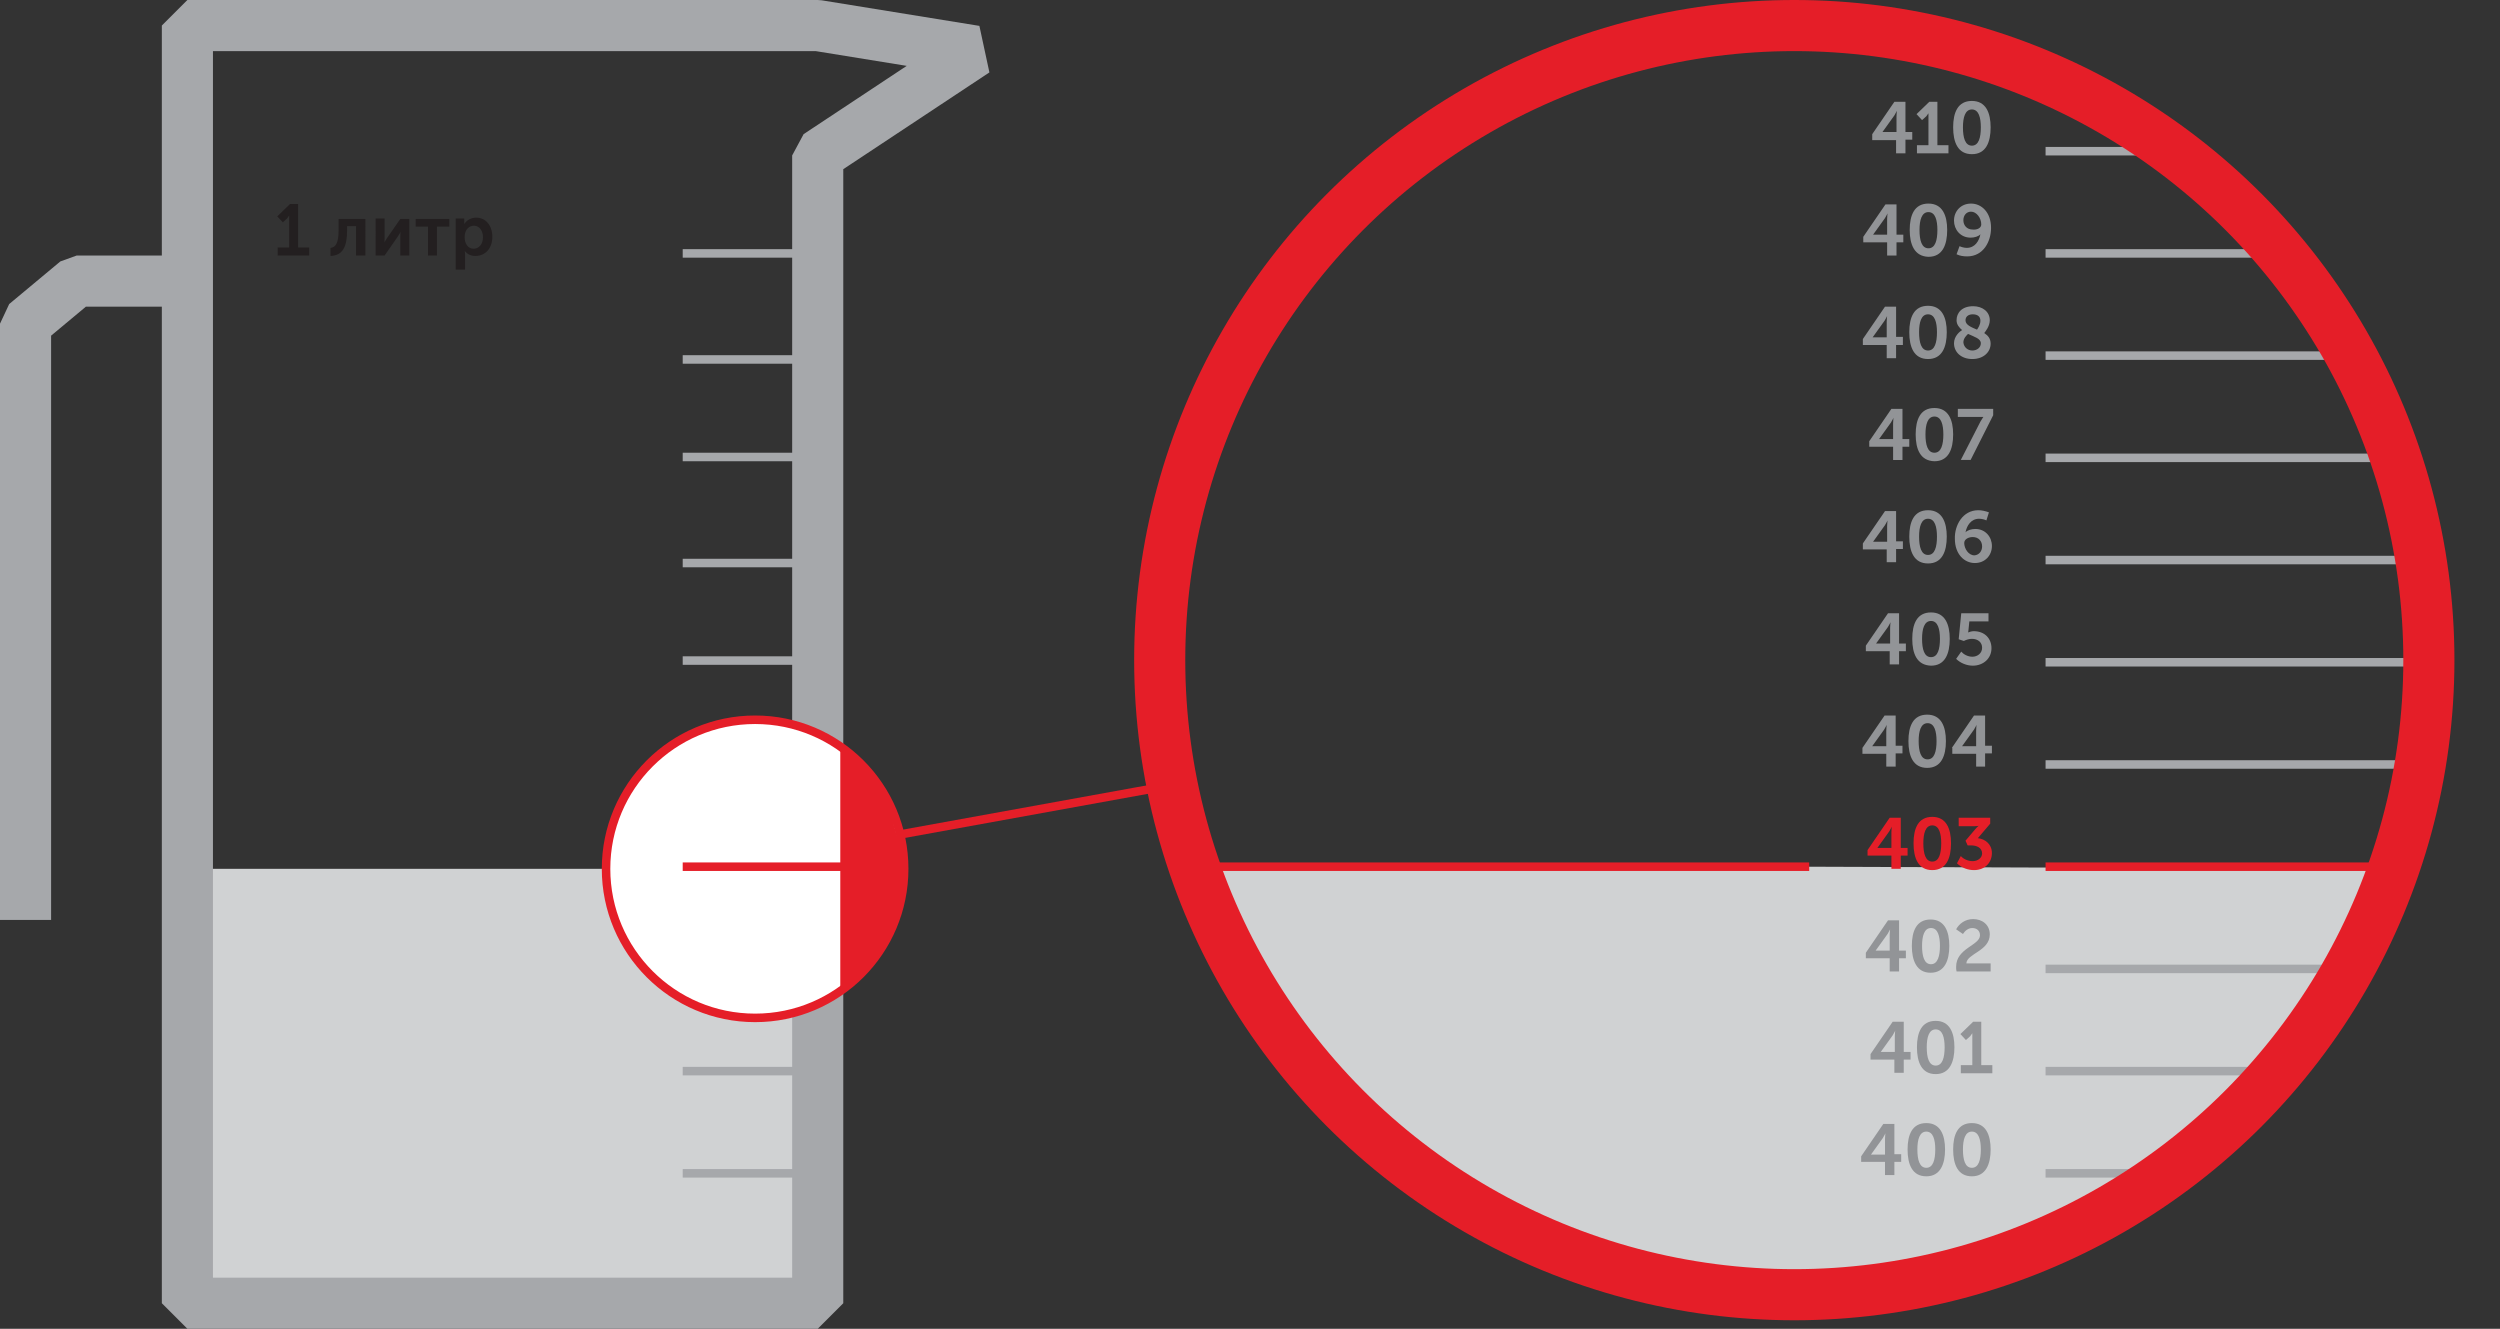 <?xml version="1.0" encoding="utf-8"?>
<!-- Generator: Adobe Illustrator 21.0.0, SVG Export Plug-In . SVG Version: 6.00 Build 0)  -->
<svg version="1.1" id="Layer_1" xmlns="http://www.w3.org/2000/svg" xmlns:xlink="http://www.w3.org/1999/xlink" x="0px" y="0px"
	 viewBox="0 0 587 312" style="enable-background:new 0 0 587 312;" xml:space="preserve">
<rect x="0" y="0" width="587" height="312" fill="#333333" stroke="none"/>
<style type="text/css">
	.st0{display:none;}
	.st1{display:inline;fill:none;stroke:#E51E28;stroke-width:2;stroke-miterlimit:10;}
	.st2{display:inline;}
	.st3{clip-path:url(#SVGID_2_);fill:#FFFFFF;}
	.st4{clip-path:url(#SVGID_2_);fill:none;stroke:#E51E28;stroke-width:12;stroke-linejoin:bevel;stroke-miterlimit:10;}
	.st5{display:inline;fill:#D0D2D3;}
	.st6{clip-path:url(#SVGID_4_);fill:none;stroke:#A6A8AB;stroke-width:12;stroke-linejoin:bevel;stroke-miterlimit:10;}
	.st7{display:inline;fill:none;stroke:#A6A8AB;stroke-width:2;stroke-miterlimit:10;}
	.st8{clip-path:url(#SVGID_6_);fill:none;stroke:#A6A8AB;stroke-width:12;stroke-linejoin:bevel;stroke-miterlimit:10;}
	.st9{clip-path:url(#SVGID_6_);fill:#FFFFFF;}
	.st10{clip-path:url(#SVGID_6_);fill:none;stroke:#E51E28;stroke-width:2;stroke-miterlimit:10;}
	.st11{display:inline;fill:#E51E28;}
	.st12{fill:#929497;}
	.st13{fill:#E51E28;}
	.st14{fill:#231F20;}
	.st15{clip-path:url(#SVGID_8_);fill:#D0D2D3;}
	.st16{fill:none;stroke:#E51E28;stroke-width:2;stroke-miterlimit:10;}
	.st17{fill:#D0D2D3;}
	.st18{clip-path:url(#SVGID_10_);fill:none;stroke:#A6A8AB;stroke-width:12;stroke-linejoin:bevel;stroke-miterlimit:10;}
	.st19{fill:none;stroke:#A6A8AB;stroke-width:2;stroke-miterlimit:10;}
	.st20{clip-path:url(#SVGID_12_);fill:none;stroke:#A6A8AB;stroke-width:12;stroke-linejoin:bevel;stroke-miterlimit:10;}
	.st21{clip-path:url(#SVGID_12_);fill:#FFFFFF;}
	.st22{clip-path:url(#SVGID_12_);fill:none;stroke:#E51E28;stroke-width:2;stroke-miterlimit:10;}
	.st23{clip-path:url(#SVGID_14_);fill:none;stroke:#E51E28;stroke-width:12;stroke-linejoin:bevel;stroke-miterlimit:10;}
</style>
<g class="st0">
	<line class="st1" x1="172.4" y1="203" x2="417.1" y2="156"/>
	<g class="st2">
		<defs>
			<rect id="SVGID_1_" width="576.3" height="312"/>
		</defs>
		<clipPath id="SVGID_2_">
			<use xlink:href="#SVGID_1_"  style="overflow:visible;"/>
		</clipPath>
		<path class="st3" d="M421.3,304c82.3,0,149-66.7,149-149S503.6,6,421.3,6s-149,66.7-149,149S339,304,421.3,304"/>
		<circle class="st4" cx="421.3" cy="155" r="149"/>
	</g>
	<rect x="43.3" y="276" class="st5" width="148" height="27"/>
	<g class="st2">
		<defs>
			<rect id="SVGID_3_" width="576.3" height="312"/>
		</defs>
		<clipPath id="SVGID_4_">
			<use xlink:href="#SVGID_3_"  style="overflow:visible;"/>
		</clipPath>
		<polygon class="st6" points="192,6 229,12 192,36.5 192,306 44,306 44,6 		"/>
	</g>
	<line class="st7" x1="192" y1="251.5" x2="160.3" y2="251.5"/>
	<line class="st7" x1="192" y1="275.5" x2="160.3" y2="275.5"/>
	<line class="st7" x1="192" y1="155.1" x2="160.3" y2="155.1"/>
	<line class="st7" x1="192" y1="132.2" x2="160.3" y2="132.2"/>
	<line class="st7" x1="192" y1="107.3" x2="160.3" y2="107.3"/>
	<line class="st7" x1="192" y1="84.4" x2="160.3" y2="84.4"/>
	<line class="st7" x1="192" y1="59.5" x2="160.3" y2="59.5"/>
	<g class="st2">
		<defs>
			<rect id="SVGID_5_" width="576.3" height="312"/>
		</defs>
		<clipPath id="SVGID_6_">
			<use xlink:href="#SVGID_5_"  style="overflow:visible;"/>
		</clipPath>
		<polyline class="st8" points="44,66 18,66 6,76 6,216 		"/>
		<path class="st9" d="M177.3,239c19.3,0,35-15.7,35-35s-15.7-35-35-35s-35,15.7-35,35S158,239,177.3,239"/>
		<circle class="st10" cx="177.3" cy="204" r="35"/>
	</g>
	<line class="st1" x1="198.3" y1="203.5" x2="160.3" y2="203.5"/>
	<polygon class="st11" points="207.3,184.7 197.3,175 197.3,233 206.1,224.5 209.8,216.1 212.3,207.6 211.1,198 	"/>
	<line class="st1" x1="511.3" y1="275.5" x2="480.3" y2="275.5"/>
	<line class="st1" x1="535.3" y1="251.5" x2="480.3" y2="251.5"/>
	<line class="st1" x1="549.3" y1="227.5" x2="480.3" y2="227.5"/>
	<line class="st1" x1="565.3" y1="203.5" x2="480.3" y2="203.5"/>
	<line class="st1" x1="424.8" y1="203.5" x2="281.3" y2="203.5"/>
	<line class="st1" x1="570.3" y1="179.5" x2="480.3" y2="179.5"/>
	<line class="st1" x1="570.3" y1="155.5" x2="480.3" y2="155.5"/>
	<line class="st1" x1="570.3" y1="131.5" x2="480.3" y2="131.5"/>
	<line class="st1" x1="561.3" y1="107.5" x2="480.3" y2="107.5"/>
	<line class="st1" x1="547.3" y1="83.5" x2="480.3" y2="83.5"/>
	<line class="st1" x1="535.3" y1="59.5" x2="480.3" y2="59.5"/>
	<line class="st1" x1="513.3" y1="35.5" x2="480.3" y2="35.5"/>
	<g class="st2">
		<path class="st12" d="M438.1,223.7l5.2-7.6h2.6v7.1h1.6v1.8h-1.6v3.1h-2.2V225h-5.6V223.7z M443.7,223.2v-3.7
			c0-0.6,0.1-1.3,0.1-1.3h0c0,0-0.3,0.6-0.6,1.1l-2.8,3.9v0H443.7z"/>
		<path class="st12" d="M448.9,222.1c0-3.5,1.1-6.2,4.4-6.2s4.4,2.8,4.4,6.2s-1.1,6.3-4.4,6.3S448.9,225.5,448.9,222.1z
			 M455.5,222.1c0-2.3-0.5-4.2-2.1-4.2s-2.1,1.9-2.1,4.2c0,2.4,0.5,4.3,2.1,4.3S455.5,224.4,455.5,222.1z"/>
		<path class="st12" d="M459.3,227c0-4.4,5.6-5,5.6-7.4c0-1.1-0.8-1.7-1.8-1.7c-0.9,0-1.7,0.6-2.2,1.4l-1.6-1.1
			c0.7-1.3,2.1-2.4,4-2.4c2.1,0,3.9,1.3,3.9,3.6c0,3.9-5.4,4.5-5.5,6.8h5.7v1.9h-8C459.3,227.7,459.3,227.4,459.3,227z"/>
	</g>
	<g class="st2">
		<path class="st12" d="M437.3,175.6l5.2-7.6h2.6v7.1h1.6v1.8h-1.6v3.1h-2.2V177h-5.6V175.6z M442.9,175.2v-3.7
			c0-0.6,0.1-1.3,0.1-1.3h0c0,0-0.3,0.6-0.6,1.1l-2.8,3.9v0H442.9z"/>
		<path class="st12" d="M448.1,174c0-3.5,1.1-6.2,4.4-6.2c3.3,0,4.4,2.8,4.4,6.2c0,3.5-1.1,6.3-4.4,6.3
			C449.2,180.3,448.1,177.5,448.1,174z M454.7,174c0-2.3-0.5-4.2-2.1-4.2s-2.1,1.9-2.1,4.2c0,2.4,0.5,4.3,2.1,4.3
			S454.7,176.4,454.7,174z"/>
		<path class="st12" d="M458.3,175.6l5.2-7.6h2.6v7.1h1.6v1.8h-1.6v3.1H464V177h-5.6V175.6z M464,175.2v-3.7c0-0.6,0.1-1.3,0.1-1.3
			h0c0,0-0.3,0.6-0.6,1.1l-2.8,3.9v0H464z"/>
	</g>
	<g class="st2">
		<path class="st12" d="M437.4,127.6l5.2-7.6h2.6v7.1h1.6v1.8h-1.6v3.1h-2.2V129h-5.6V127.6z M443.1,127.2v-3.7
			c0-0.6,0.1-1.3,0.1-1.3h0c0,0-0.3,0.6-0.6,1.1l-2.8,3.9v0H443.1z"/>
		<path class="st12" d="M448.3,126c0-3.5,1.1-6.2,4.4-6.2s4.4,2.8,4.4,6.2c0,3.5-1.1,6.3-4.4,6.3S448.3,129.5,448.3,126z M454.8,126
			c0-2.3-0.5-4.2-2.1-4.2s-2.1,1.9-2.1,4.2c0,2.4,0.5,4.3,2.1,4.3S454.8,128.4,454.8,126z"/>
		<path class="st12" d="M464.5,119.8c0.8,0,1.7,0.2,2.5,0.5l-0.6,1.9c-0.3-0.2-1.1-0.4-1.7-0.4c-1.9,0-2.9,1.6-3.2,3.2h0
			c0.4-0.5,1.4-0.8,2.3-0.8c2.4,0,3.9,1.9,3.9,4c0,2.2-1.6,4-4,4c-2.5,0-4.7-2.1-4.7-5.7C458.9,123.4,460.8,119.8,464.5,119.8z
			 M465.4,128.3c0-1.2-0.8-2.2-2.2-2.2c-1,0-2,0.5-2,1.4c0,1.3,1,2.9,2.4,2.9C464.7,130.3,465.4,129.4,465.4,128.3z"/>
	</g>
	<g class="st2">
		<path class="st12" d="M437.4,79.6l5.2-7.6h2.6v7.1h1.6V81h-1.6v3.1H443V81h-5.6V79.6z M443,79.2v-3.7c0-0.6,0.1-1.3,0.1-1.3h0
			c0,0-0.3,0.6-0.6,1.1l-2.8,3.9v0H443z"/>
		<path class="st12" d="M448.3,78c0-3.5,1.1-6.2,4.4-6.2s4.4,2.8,4.4,6.2c0,3.5-1.1,6.3-4.4,6.3S448.3,81.5,448.3,78z M454.8,78
			c0-2.3-0.5-4.2-2.1-4.2s-2.1,1.9-2.1,4.2c0,2.4,0.5,4.3,2.1,4.3S454.8,80.4,454.8,78z"/>
		<path class="st12" d="M460.7,77.5c-0.7-0.6-1.3-1.3-1.3-2.3c0-1.7,1.2-3.3,3.9-3.3c2.2,0,3.9,1.3,3.9,3.3c0,1.4-1,2.6-1.3,3
			c0.9,0.6,1.5,1.3,1.5,2.5c0,1.9-1.6,3.6-4.3,3.6c-2.6,0-4.3-1.6-4.3-3.7C458.8,78.9,460.2,77.8,460.7,77.5z M463.1,82.3
			c1.1,0,2-0.7,2-1.7c0-1.1-1.5-1.5-3-2.2c-0.3,0.3-1.1,1-1.1,2C461.1,81.5,462,82.3,463.1,82.3z M465,75.3c0-1-0.7-1.5-1.8-1.5
			s-1.7,0.6-1.7,1.4c0,1.1,1.3,1.6,2.7,2.2C464.4,77.1,465,76.3,465,75.3z"/>
	</g>
	<g class="st2">
		<path class="st12" d="M439.2,247.5l5.2-7.6h2.6v7.1h1.6v1.8H447v3.1h-2.2v-3.1h-5.6V247.5z M444.9,247v-3.7c0-0.6,0.1-1.3,0.1-1.3
			h0c0,0-0.3,0.6-0.6,1.1l-2.8,3.9v0H444.9z"/>
		<path class="st12" d="M450.1,245.9c0-3.5,1.1-6.2,4.4-6.2s4.4,2.8,4.4,6.2s-1.1,6.3-4.4,6.3S450.1,249.4,450.1,245.9z
			 M456.6,245.9c0-2.3-0.5-4.2-2.1-4.2s-2.1,1.9-2.1,4.2c0,2.4,0.5,4.3,2.1,4.3S456.6,248.3,456.6,245.9z"/>
		<path class="st12" d="M460.5,250.1h2.6v-6.7c0-0.4,0-0.8,0-0.8h0c0,0-0.2,0.3-0.5,0.7l-1,0.9l-1.3-1.4l3-2.9h1.9v10.2h2.6v1.9
			h-7.4V250.1z"/>
	</g>
	<g class="st2">
		<path class="st13" d="M438.5,199.6l5.2-7.6h2.6v7.1h1.6v1.8h-1.6v3.1h-2.2v-3.1h-5.6V199.6z M444.1,199.1v-3.7
			c0-0.6,0.1-1.3,0.1-1.3h0c0,0-0.3,0.6-0.6,1.1l-2.8,3.9v0H444.1z"/>
		<path class="st13" d="M449.3,198c0-3.5,1.1-6.2,4.4-6.2c3.3,0,4.4,2.8,4.4,6.2c0,3.5-1.1,6.3-4.4,6.3
			C450.4,204.3,449.3,201.5,449.3,198z M455.8,198c0-2.3-0.5-4.2-2.1-4.2s-2.1,1.9-2.1,4.2c0,2.4,0.5,4.3,2.1,4.3
			S455.8,200.4,455.8,198z"/>
		<path class="st13" d="M460.4,201c0.6,0.7,1.7,1.2,2.8,1.2c1.2,0,2.2-0.8,2.2-1.8c0-1.3-1.2-1.9-2.6-1.9h-0.8l-0.5-1.1l2.2-2.6
			c0.5-0.6,0.9-0.9,0.9-0.9v0c0,0-0.4,0.1-1.1,0.1h-3.6V192h7.4v1.4l-2.9,3.4c1.7,0.2,3.3,1.4,3.3,3.5c0,2.1-1.5,4-4.2,4
			c-1.4,0-2.9-0.5-4-1.6L460.4,201z"/>
	</g>
	<g class="st2">
		<path class="st12" d="M438.1,151.6l5.2-7.6h2.6v7.1h1.6v1.8h-1.6v3.1h-2.2v-3.1h-5.6V151.6z M443.8,151.1v-3.7
			c0-0.6,0.1-1.3,0.1-1.3h0c0,0-0.3,0.6-0.6,1.1l-2.8,3.9v0H443.8z"/>
		<path class="st12" d="M449,150c0-3.5,1.1-6.2,4.4-6.2s4.4,2.8,4.4,6.2c0,3.5-1.1,6.3-4.4,6.3S449,153.5,449,150z M455.5,150
			c0-2.3-0.5-4.2-2.1-4.2s-2.1,1.9-2.1,4.2c0,2.4,0.5,4.3,2.1,4.3S455.5,152.4,455.5,150z"/>
		<path class="st12" d="M460.5,153c0.5,0.6,1.5,1.2,2.6,1.2c1.2,0,2.3-0.8,2.3-2.1c0-1.3-1-2.1-2.4-2.1c-0.6,0-1.3,0.2-1.9,0.5
			l-1.2-0.4l0.6-6.1h6.4v1.9h-4.5l-0.2,2c0,0.3-0.1,0.6-0.1,0.6h0c0.2-0.1,0.9-0.3,1.3-0.3c2.7,0,4.2,1.8,4.2,4
			c0,2.4-1.9,4.1-4.4,4.1c-1.4,0-2.9-0.6-3.9-1.6L460.5,153z"/>
	</g>
	<g class="st2">
		<path class="st12" d="M438.9,103.6l5.2-7.6h2.6v7.1h1.6v1.8h-1.6v3.1h-2.2v-3.1h-5.6V103.6z M444.5,103.1v-3.7
			c0-0.6,0.1-1.3,0.1-1.3h0c0,0-0.3,0.6-0.6,1.1l-2.8,3.9v0H444.5z"/>
		<path class="st12" d="M449.7,102c0-3.5,1.1-6.2,4.4-6.2s4.4,2.8,4.4,6.2c0,3.5-1.1,6.3-4.4,6.3S449.7,105.5,449.7,102z M456.3,102
			c0-2.3-0.5-4.2-2.1-4.2s-2.1,1.9-2.1,4.2c0,2.4,0.5,4.3,2.1,4.3S456.3,104.4,456.3,102z"/>
		<path class="st12" d="M464.9,99c0.4-0.7,0.7-1.1,0.7-1.1v0c0,0-0.2,0-0.8,0h-5.2V96h8.3v1.5l-5.3,10.5h-2.3L464.9,99z"/>
	</g>
	<g class="st2">
		<path class="st12" d="M437.5,55.6l5.2-7.6h2.6v7.1h1.6v1.8h-1.6V60h-2.2v-3.1h-5.6V55.6z M443.1,55.1v-3.7c0-0.6,0.1-1.3,0.1-1.3
			h0c0,0-0.3,0.6-0.6,1.1l-2.8,3.9v0H443.1z"/>
		<path class="st12" d="M448.4,54c0-3.5,1.1-6.2,4.4-6.2s4.4,2.8,4.4,6.2c0,3.5-1.1,6.3-4.4,6.3S448.4,57.4,448.4,54z M454.9,54
			c0-2.3-0.5-4.2-2.1-4.2s-2.1,1.9-2.1,4.2c0,2.4,0.5,4.3,2.1,4.3S454.9,56.4,454.9,54z"/>
		<path class="st12" d="M460.1,57.8c0.4,0.2,1.1,0.4,1.7,0.4c1.9,0,2.9-1.6,3.2-3.2h0c-0.4,0.5-1.4,0.8-2.3,0.8
			c-2.4,0-3.9-1.9-3.9-4c0-2.2,1.6-4,4-4c2.5,0,4.7,2.1,4.7,5.7c0,3.2-1.8,6.7-5.6,6.7c-0.8,0-1.7-0.1-2.5-0.5L460.1,57.8z
			 M465.2,52.7c0-1.5-1.1-3-2.4-3c-1.1,0-1.8,0.9-1.8,2c0,1.2,0.8,2.2,2.2,2.2C464.3,54,465.2,53.5,465.2,52.7z"/>
	</g>
	<g class="st2">
		<path class="st12" d="M439.6,31.5l5.2-7.6h2.6V31h1.6v1.8h-1.6V36h-2.2v-3.1h-5.6V31.5z M445.3,31v-3.7c0-0.6,0.1-1.3,0.1-1.3h0
			c0,0-0.3,0.6-0.6,1.1l-2.8,3.9v0H445.3z"/>
		<path class="st12" d="M450.2,34.1h2.6v-6.7c0-0.4,0-0.8,0-0.8h0c0,0-0.2,0.3-0.5,0.7l-1,0.9l-1.3-1.4l3-2.9h1.9v10.2h2.6V36h-7.4
			V34.1z"/>
		<path class="st12" d="M458.6,29.9c0-3.5,1.1-6.2,4.4-6.2s4.4,2.8,4.4,6.2c0,3.5-1.1,6.3-4.4,6.3S458.6,33.4,458.6,29.9z
			 M465.1,29.9c0-2.3-0.5-4.2-2.1-4.2s-2.1,1.9-2.1,4.2c0,2.4,0.5,4.3,2.1,4.3S465.1,32.3,465.1,29.9z"/>
	</g>
	<g class="st2">
		<path class="st12" d="M437,271.5l5.2-7.6h2.6v7.1h1.6v1.8h-1.6v3.1h-2.2v-3.1H437V271.5z M442.6,271.1v-3.7c0-0.6,0.1-1.3,0.1-1.3
			h0c0,0-0.3,0.6-0.6,1.1l-2.8,3.9v0H442.6z"/>
		<path class="st12" d="M447.9,269.9c0-3.5,1.1-6.2,4.4-6.2s4.4,2.8,4.4,6.2s-1.1,6.3-4.4,6.3S447.9,273.4,447.9,269.9z
			 M454.4,269.9c0-2.3-0.5-4.2-2.1-4.2s-2.1,1.9-2.1,4.2c0,2.4,0.5,4.3,2.1,4.3S454.4,272.3,454.4,269.9z"/>
		<path class="st12" d="M458.6,269.9c0-3.5,1.1-6.2,4.4-6.2c3.3,0,4.4,2.8,4.4,6.2s-1.1,6.3-4.4,6.3
			C459.7,276.2,458.6,273.4,458.6,269.9z M465.1,269.9c0-2.3-0.5-4.2-2.1-4.2s-2.1,1.9-2.1,4.2c0,2.4,0.5,4.3,2.1,4.3
			S465.1,272.3,465.1,269.9z"/>
	</g>
	<g class="st2">
		<path class="st14" d="M65.3,58.1h2.6v-6.7c0-0.4,0-0.8,0-0.8h0c0,0-0.2,0.3-0.5,0.7l-1,0.9l-1.3-1.4l3-2.9H70v10.2h2.6V60h-7.4
			V58.1z"/>
		<path class="st14" d="M77.7,58.2c1.1-0.2,1.8-1.1,1.8-4.1v-2.7h6.3V60h-2.2v-6.9h-2.1v1c0,3.8-1,5.9-3.9,6V58.2z"/>
		<path class="st14" d="M88.2,51.3h2.1V56c0,0.4,0,0.9-0.1,1h0c0.1-0.2,0.4-0.7,0.6-1l3.2-4.6h2.1V60h-2.1v-4.6c0-0.3,0-0.8,0.1-1h0
			c-0.1,0.2-0.4,0.7-0.6,1L90.3,60h-2.1V51.3z"/>
		<path class="st14" d="M100.5,53.2h-2.9v-1.8h7.9v1.8h-2.9V60h-2.1V53.2z"/>
		<path class="st14" d="M107,51.3h2V52c0,0.3,0,0.6,0,0.6h0c0.6-0.9,1.6-1.5,2.8-1.5c2.3,0,3.8,1.9,3.8,4.5c0,2.8-1.7,4.5-4,4.5
			c-1,0-1.9-0.4-2.5-1.2h0c0,0,0.1,0.3,0.1,0.7v3.7H107V51.3z M111.2,58.4c1.2,0,2.2-1,2.2-2.7c0-1.6-0.9-2.7-2.1-2.7
			c-1.1,0-2.2,0.8-2.2,2.7C109.1,57.1,109.8,58.4,111.2,58.4z"/>
	</g>
</g>
<g>
	<g>
		<defs>
			<rect id="SVGID_7_" width="576.3" height="312"/>
		</defs>
		<clipPath id="SVGID_8_">
			<use xlink:href="#SVGID_7_"  style="overflow:visible;"/>
		</clipPath>
		<path class="st15" d="M283.3,203l32,55c0,0,28,48,107.5,48c79.5,0,109.5-48,109.5-48l28-54L283.3,203z"/>
	</g>
	<line class="st16" x1="172.4" y1="203" x2="277.1" y2="184"/>
	<rect x="43.3" y="204" class="st17" width="148" height="99"/>
	<g>
		<defs>
			<rect id="SVGID_9_" width="576.3" height="312"/>
		</defs>
		<clipPath id="SVGID_10_">
			<use xlink:href="#SVGID_9_"  style="overflow:visible;"/>
		</clipPath>
		<polygon class="st18" points="192,6 229,12 192,36.5 192,306 44,306 44,6 		"/>
	</g>
	<line class="st19" x1="192" y1="251.5" x2="160.3" y2="251.5"/>
	<line class="st19" x1="192" y1="275.5" x2="160.3" y2="275.5"/>
	<line class="st19" x1="192" y1="155.1" x2="160.3" y2="155.1"/>
	<line class="st19" x1="192" y1="132.2" x2="160.3" y2="132.2"/>
	<line class="st19" x1="192" y1="107.3" x2="160.3" y2="107.3"/>
	<line class="st19" x1="192" y1="84.4" x2="160.3" y2="84.4"/>
	<line class="st19" x1="192" y1="59.5" x2="160.3" y2="59.5"/>
	<g>
		<defs>
			<rect id="SVGID_11_" width="576.3" height="312"/>
		</defs>
		<clipPath id="SVGID_12_">
			<use xlink:href="#SVGID_11_"  style="overflow:visible;"/>
		</clipPath>
		<polyline class="st20" points="44,66 18,66 6,76 6,216 		"/>
		<path class="st21" d="M177.3,239c19.3,0,35-15.7,35-35s-15.7-35-35-35s-35,15.7-35,35S158,239,177.3,239"/>
		<circle class="st22" cx="177.3" cy="204" r="35"/>
	</g>
	<line class="st16" x1="198.3" y1="203.5" x2="160.3" y2="203.5"/>
	<polygon class="st13" points="207.3,184.7 197.3,175 197.3,233 206.1,224.5 209.8,216.1 212.3,207.6 211.1,198 	"/>
	<line class="st19" x1="511.3" y1="275.5" x2="480.3" y2="275.5"/>
	<line class="st19" x1="535.3" y1="251.5" x2="480.3" y2="251.5"/>
	<line class="st19" x1="549.3" y1="227.5" x2="480.3" y2="227.5"/>
	<line class="st16" x1="565.3" y1="203.5" x2="480.3" y2="203.5"/>
	<line class="st16" x1="424.8" y1="203.5" x2="281.3" y2="203.5"/>
	<line class="st19" x1="570.3" y1="179.5" x2="480.3" y2="179.5"/>
	<line class="st19" x1="570.3" y1="155.5" x2="480.3" y2="155.5"/>
	<line class="st19" x1="570.3" y1="131.5" x2="480.3" y2="131.5"/>
	<line class="st19" x1="561.3" y1="107.5" x2="480.3" y2="107.5"/>
	<line class="st19" x1="547.3" y1="83.5" x2="480.3" y2="83.5"/>
	<line class="st19" x1="535.3" y1="59.5" x2="480.3" y2="59.5"/>
	<line class="st19" x1="513.3" y1="35.5" x2="480.3" y2="35.5"/>
	<g>
		<path class="st12" d="M438.1,223.7l5.2-7.6h2.6v7.1h1.6v1.8h-1.6v3.1h-2.2V225h-5.6V223.7z M443.7,223.2v-3.7
			c0-0.6,0.1-1.3,0.1-1.3h0c0,0-0.3,0.6-0.6,1.1l-2.8,3.9v0H443.7z"/>
		<path class="st12" d="M448.9,222.1c0-3.5,1.1-6.2,4.4-6.2s4.4,2.8,4.4,6.2s-1.1,6.3-4.4,6.3S448.9,225.5,448.9,222.1z
			 M455.5,222.1c0-2.3-0.5-4.2-2.1-4.2s-2.1,1.9-2.1,4.2c0,2.4,0.5,4.3,2.1,4.3S455.5,224.4,455.5,222.1z"/>
		<path class="st12" d="M459.3,227c0-4.4,5.6-5,5.6-7.4c0-1.1-0.8-1.7-1.8-1.7c-0.9,0-1.7,0.6-2.2,1.4l-1.6-1.1
			c0.7-1.3,2.1-2.4,4-2.4c2.1,0,3.9,1.3,3.9,3.6c0,3.9-5.4,4.5-5.5,6.8h5.7v1.9h-8C459.3,227.7,459.3,227.4,459.3,227z"/>
	</g>
	<g>
		<path class="st12" d="M437.3,175.6l5.2-7.6h2.6v7.1h1.6v1.8h-1.6v3.1h-2.2V177h-5.6V175.6z M442.9,175.2v-3.7
			c0-0.6,0.1-1.3,0.1-1.3h0c0,0-0.3,0.6-0.6,1.1l-2.8,3.9v0H442.9z"/>
		<path class="st12" d="M448.1,174c0-3.5,1.1-6.2,4.4-6.2c3.3,0,4.4,2.8,4.4,6.2c0,3.5-1.1,6.3-4.4,6.3
			C449.2,180.3,448.1,177.5,448.1,174z M454.7,174c0-2.3-0.5-4.2-2.1-4.2s-2.1,1.9-2.1,4.2c0,2.4,0.5,4.3,2.1,4.3
			S454.7,176.4,454.7,174z"/>
		<path class="st12" d="M458.3,175.6l5.2-7.6h2.6v7.1h1.6v1.8h-1.6v3.1H464V177h-5.6V175.6z M464,175.2v-3.7c0-0.6,0.1-1.3,0.1-1.3
			h0c0,0-0.3,0.6-0.6,1.1l-2.8,3.9v0H464z"/>
	</g>
	<g>
		<path class="st12" d="M437.4,127.6l5.2-7.6h2.6v7.1h1.6v1.8h-1.6v3.1h-2.2V129h-5.6V127.6z M443.1,127.2v-3.7
			c0-0.6,0.1-1.3,0.1-1.3h0c0,0-0.3,0.6-0.6,1.1l-2.8,3.9v0H443.1z"/>
		<path class="st12" d="M448.3,126c0-3.5,1.1-6.2,4.4-6.2s4.4,2.8,4.4,6.2c0,3.5-1.1,6.3-4.4,6.3S448.3,129.5,448.3,126z M454.8,126
			c0-2.3-0.5-4.2-2.1-4.2s-2.1,1.9-2.1,4.2c0,2.4,0.5,4.3,2.1,4.3S454.8,128.4,454.8,126z"/>
		<path class="st12" d="M464.5,119.8c0.8,0,1.7,0.2,2.5,0.5l-0.6,1.9c-0.3-0.2-1.1-0.4-1.7-0.4c-1.9,0-2.9,1.6-3.2,3.2h0
			c0.4-0.5,1.4-0.8,2.3-0.8c2.4,0,3.9,1.9,3.9,4c0,2.2-1.6,4-4,4c-2.5,0-4.7-2.1-4.7-5.7C458.9,123.4,460.8,119.8,464.5,119.8z
			 M465.4,128.3c0-1.2-0.8-2.2-2.2-2.2c-1,0-2,0.5-2,1.4c0,1.3,1,2.9,2.4,2.9C464.7,130.3,465.4,129.4,465.4,128.3z"/>
	</g>
	<g>
		<path class="st12" d="M437.4,79.6l5.2-7.6h2.6v7.1h1.6V81h-1.6v3.1H443V81h-5.6V79.6z M443,79.2v-3.7c0-0.6,0.1-1.3,0.1-1.3h0
			c0,0-0.3,0.6-0.6,1.1l-2.8,3.9v0H443z"/>
		<path class="st12" d="M448.3,78c0-3.5,1.1-6.2,4.4-6.2s4.4,2.8,4.4,6.2c0,3.5-1.1,6.3-4.4,6.3S448.3,81.5,448.3,78z M454.8,78
			c0-2.3-0.5-4.2-2.1-4.2s-2.1,1.9-2.1,4.2c0,2.4,0.5,4.3,2.1,4.3S454.8,80.4,454.8,78z"/>
		<path class="st12" d="M460.7,77.5c-0.7-0.6-1.3-1.3-1.3-2.3c0-1.7,1.2-3.3,3.9-3.3c2.2,0,3.9,1.3,3.9,3.3c0,1.4-1,2.6-1.3,3
			c0.9,0.6,1.5,1.3,1.5,2.5c0,1.9-1.6,3.6-4.3,3.6c-2.6,0-4.3-1.6-4.3-3.7C458.8,78.9,460.2,77.8,460.7,77.5z M463.1,82.3
			c1.1,0,2-0.7,2-1.7c0-1.1-1.5-1.5-3-2.2c-0.3,0.3-1.1,1-1.1,2C461.1,81.5,462,82.3,463.1,82.3z M465,75.3c0-1-0.7-1.5-1.8-1.5
			s-1.7,0.6-1.7,1.4c0,1.1,1.3,1.6,2.7,2.2C464.4,77.1,465,76.3,465,75.3z"/>
	</g>
	<g>
		<path class="st12" d="M439.2,247.5l5.2-7.6h2.6v7.1h1.6v1.8H447v3.1h-2.2v-3.1h-5.6V247.5z M444.9,247v-3.7c0-0.6,0.1-1.3,0.1-1.3
			h0c0,0-0.3,0.6-0.6,1.1l-2.8,3.9v0H444.9z"/>
		<path class="st12" d="M450.1,245.9c0-3.5,1.1-6.2,4.4-6.2s4.4,2.8,4.4,6.2s-1.1,6.3-4.4,6.3S450.1,249.4,450.1,245.9z
			 M456.6,245.9c0-2.3-0.5-4.2-2.1-4.2s-2.1,1.9-2.1,4.2c0,2.4,0.5,4.3,2.1,4.3S456.6,248.3,456.6,245.9z"/>
		<path class="st12" d="M460.5,250.1h2.6v-6.7c0-0.4,0-0.8,0-0.8h0c0,0-0.2,0.3-0.5,0.7l-1,0.9l-1.3-1.4l3-2.9h1.9v10.2h2.6v1.9
			h-7.4V250.1z"/>
	</g>
	<g>
		<path class="st13" d="M438.5,199.6l5.2-7.6h2.6v7.1h1.6v1.8h-1.6v3.1h-2.2v-3.1h-5.6V199.6z M444.1,199.1v-3.7
			c0-0.6,0.1-1.3,0.1-1.3h0c0,0-0.3,0.6-0.6,1.1l-2.8,3.9v0H444.1z"/>
		<path class="st13" d="M449.3,198c0-3.5,1.1-6.2,4.4-6.2c3.3,0,4.4,2.8,4.4,6.2c0,3.5-1.1,6.3-4.4,6.3
			C450.4,204.3,449.3,201.5,449.3,198z M455.8,198c0-2.3-0.5-4.2-2.1-4.2s-2.1,1.9-2.1,4.2c0,2.4,0.5,4.3,2.1,4.3
			S455.8,200.4,455.8,198z"/>
		<path class="st13" d="M460.4,201c0.6,0.7,1.7,1.2,2.8,1.2c1.2,0,2.2-0.8,2.2-1.8c0-1.3-1.2-1.9-2.6-1.9h-0.8l-0.5-1.1l2.2-2.6
			c0.5-0.6,0.9-0.9,0.9-0.9v0c0,0-0.4,0.1-1.1,0.1h-3.6V192h7.4v1.4l-2.9,3.4c1.7,0.2,3.3,1.4,3.3,3.5c0,2.1-1.5,4-4.2,4
			c-1.4,0-2.9-0.5-4-1.6L460.4,201z"/>
	</g>
	<g>
		<path class="st14" d="M65.3,58.1h2.6v-6.7c0-0.4,0-0.8,0-0.8h0c0,0-0.2,0.3-0.5,0.7l-1,0.9l-1.3-1.4l3-2.9H70v10.2h2.6V60h-7.4
			V58.1z"/>
		<path class="st14" d="M77.7,58.2c1.1-0.2,1.8-1.1,1.8-4.1v-2.7h6.3V60h-2.2v-6.9h-2.1v1c0,3.8-1,5.9-3.9,6V58.2z"/>
		<path class="st14" d="M88.2,51.3h2.1V56c0,0.4,0,0.9-0.1,1h0c0.1-0.2,0.4-0.7,0.6-1l3.2-4.6h2.1V60h-2.1v-4.6c0-0.3,0-0.8,0.1-1h0
			c-0.1,0.2-0.4,0.7-0.6,1L90.3,60h-2.1V51.3z"/>
		<path class="st14" d="M100.5,53.2h-2.9v-1.8h7.9v1.8h-2.9V60h-2.1V53.2z"/>
		<path class="st14" d="M107,51.3h2V52c0,0.3,0,0.6,0,0.6h0c0.6-0.9,1.6-1.5,2.8-1.5c2.3,0,3.8,1.9,3.8,4.5c0,2.8-1.7,4.5-4,4.5
			c-1,0-1.9-0.4-2.5-1.2h0c0,0,0.1,0.3,0.1,0.7v3.7H107V51.3z M111.2,58.4c1.2,0,2.2-1,2.2-2.7c0-1.6-0.9-2.7-2.1-2.7
			c-1.1,0-2.2,0.8-2.2,2.7C109.1,57.1,109.8,58.4,111.2,58.4z"/>
	</g>
	<g>
		<path class="st12" d="M438.1,151.6l5.2-7.6h2.6v7.1h1.6v1.8h-1.6v3.1h-2.2v-3.1h-5.6V151.6z M443.8,151.1v-3.7
			c0-0.6,0.1-1.3,0.1-1.3h0c0,0-0.3,0.6-0.6,1.1l-2.8,3.9v0H443.8z"/>
		<path class="st12" d="M449,150c0-3.5,1.1-6.2,4.4-6.2c3.3,0,4.4,2.8,4.4,6.2c0,3.5-1.1,6.3-4.4,6.3C450.1,156.2,449,153.5,449,150
			z M455.5,150c0-2.3-0.5-4.2-2.1-4.2s-2.1,1.9-2.1,4.2c0,2.4,0.5,4.3,2.1,4.3S455.5,152.4,455.5,150z"/>
		<path class="st12" d="M460.5,153c0.5,0.6,1.5,1.2,2.6,1.2c1.2,0,2.3-0.8,2.3-2.1c0-1.3-1-2.1-2.4-2.1c-0.6,0-1.3,0.2-1.9,0.5
			l-1.2-0.4l0.6-6.1h6.4v1.9h-4.5l-0.2,2c0,0.3-0.1,0.6-0.1,0.6h0c0.2-0.1,0.9-0.3,1.3-0.3c2.7,0,4.2,1.8,4.2,4
			c0,2.4-1.9,4.1-4.4,4.1c-1.4,0-2.9-0.6-3.9-1.6L460.5,153z"/>
	</g>
	<g>
		<path class="st12" d="M438.9,103.6l5.2-7.6h2.6v7.1h1.6v1.8h-1.6v3.1h-2.2v-3.1h-5.6V103.6z M444.5,103.1v-3.7
			c0-0.6,0.1-1.3,0.1-1.3h0c0,0-0.3,0.6-0.6,1.1l-2.8,3.9v0H444.5z"/>
		<path class="st12" d="M449.8,102c0-3.5,1.1-6.2,4.4-6.2c3.3,0,4.4,2.8,4.4,6.2c0,3.5-1.1,6.3-4.4,6.3
			C450.9,108.2,449.8,105.5,449.8,102z M456.3,102c0-2.3-0.5-4.2-2.1-4.2s-2.1,1.9-2.1,4.2c0,2.4,0.5,4.3,2.1,4.3
			S456.3,104.4,456.3,102z"/>
		<path class="st12" d="M465,99c0.4-0.7,0.7-1.1,0.7-1.1v0c0,0-0.2,0-0.8,0h-5.2V96h8.3v1.5l-5.3,10.5h-2.3L465,99z"/>
	</g>
	<g>
		<path class="st12" d="M437.5,55.6l5.2-7.6h2.6v7.1h1.6v1.8h-1.6V60h-2.2v-3.1h-5.6V55.6z M443.1,55.1v-3.7c0-0.6,0.1-1.3,0.1-1.3
			h0c0,0-0.3,0.6-0.6,1.1l-2.8,3.9v0H443.1z"/>
		<path class="st12" d="M448.4,54c0-3.5,1.1-6.2,4.4-6.2c3.3,0,4.4,2.8,4.4,6.2c0,3.5-1.1,6.3-4.4,6.3
			C449.5,60.2,448.4,57.4,448.4,54z M454.9,54c0-2.3-0.5-4.2-2.1-4.2s-2.1,1.9-2.1,4.2c0,2.4,0.5,4.3,2.1,4.3S454.9,56.4,454.9,54z"
			/>
		<path class="st12" d="M460.1,57.8c0.4,0.2,1.1,0.4,1.7,0.4c1.9,0,2.9-1.6,3.2-3.2h0c-0.4,0.5-1.4,0.8-2.3,0.8
			c-2.4,0-3.9-1.9-3.9-4c0-2.2,1.6-4,4-4c2.5,0,4.7,2.1,4.7,5.7c0,3.2-1.8,6.7-5.6,6.7c-0.8,0-1.7-0.1-2.5-0.5L460.1,57.8z
			 M465.2,52.7c0-1.5-1.1-3-2.4-3c-1.1,0-1.8,0.9-1.8,2c0,1.2,0.8,2.2,2.2,2.2C464.3,54,465.2,53.5,465.2,52.7z"/>
	</g>
	<g>
		<path class="st12" d="M439.6,31.5l5.2-7.6h2.6V31h1.6v1.8h-1.6V36h-2.2v-3.1h-5.6V31.5z M445.3,31v-3.7c0-0.6,0.1-1.3,0.1-1.3h0
			c0,0-0.3,0.6-0.6,1.1l-2.8,3.9v0H445.3z"/>
		<path class="st12" d="M450.2,34.1h2.6v-6.7c0-0.4,0-0.8,0-0.8h0c0,0-0.2,0.3-0.5,0.7l-1,0.9l-1.3-1.4l3-2.9h1.9v10.2h2.6V36h-7.4
			V34.1z"/>
		<path class="st12" d="M458.6,29.9c0-3.5,1.1-6.2,4.4-6.2c3.3,0,4.4,2.8,4.4,6.2c0,3.5-1.1,6.3-4.4,6.3
			C459.7,36.2,458.6,33.4,458.6,29.9z M465.1,29.9c0-2.3-0.5-4.2-2.1-4.2s-2.1,1.9-2.1,4.2c0,2.4,0.5,4.3,2.1,4.3
			S465.1,32.3,465.1,29.9z"/>
	</g>
	<g>
		<path class="st12" d="M437,271.5l5.2-7.6h2.6v7.1h1.6v1.8h-1.6v3.1h-2.2v-3.1H437V271.5z M442.6,271.1v-3.7c0-0.6,0.1-1.3,0.1-1.3
			h0c0,0-0.3,0.6-0.6,1.1l-2.8,3.9v0H442.6z"/>
		<path class="st12" d="M447.9,269.9c0-3.5,1.1-6.2,4.4-6.2s4.4,2.8,4.4,6.2s-1.1,6.3-4.4,6.3S447.9,273.4,447.9,269.9z
			 M454.4,269.9c0-2.3-0.5-4.2-2.1-4.2s-2.1,1.9-2.1,4.2c0,2.4,0.5,4.3,2.1,4.3S454.4,272.3,454.4,269.9z"/>
		<path class="st12" d="M458.6,269.9c0-3.5,1.1-6.2,4.4-6.2c3.3,0,4.4,2.8,4.4,6.2s-1.1,6.3-4.4,6.3
			C459.7,276.2,458.6,273.4,458.6,269.9z M465.1,269.9c0-2.3-0.5-4.2-2.1-4.2s-2.1,1.9-2.1,4.2c0,2.4,0.5,4.3,2.1,4.3
			S465.1,272.3,465.1,269.9z"/>
	</g>
	<g>
		<defs>
			<rect id="SVGID_13_" width="576.3" height="312"/>
		</defs>
		<clipPath id="SVGID_14_">
			<use xlink:href="#SVGID_13_"  style="overflow:visible;"/>
		</clipPath>
		<circle class="st23" cx="421.3" cy="155" r="149"/>
	</g>
</g>
</svg>
